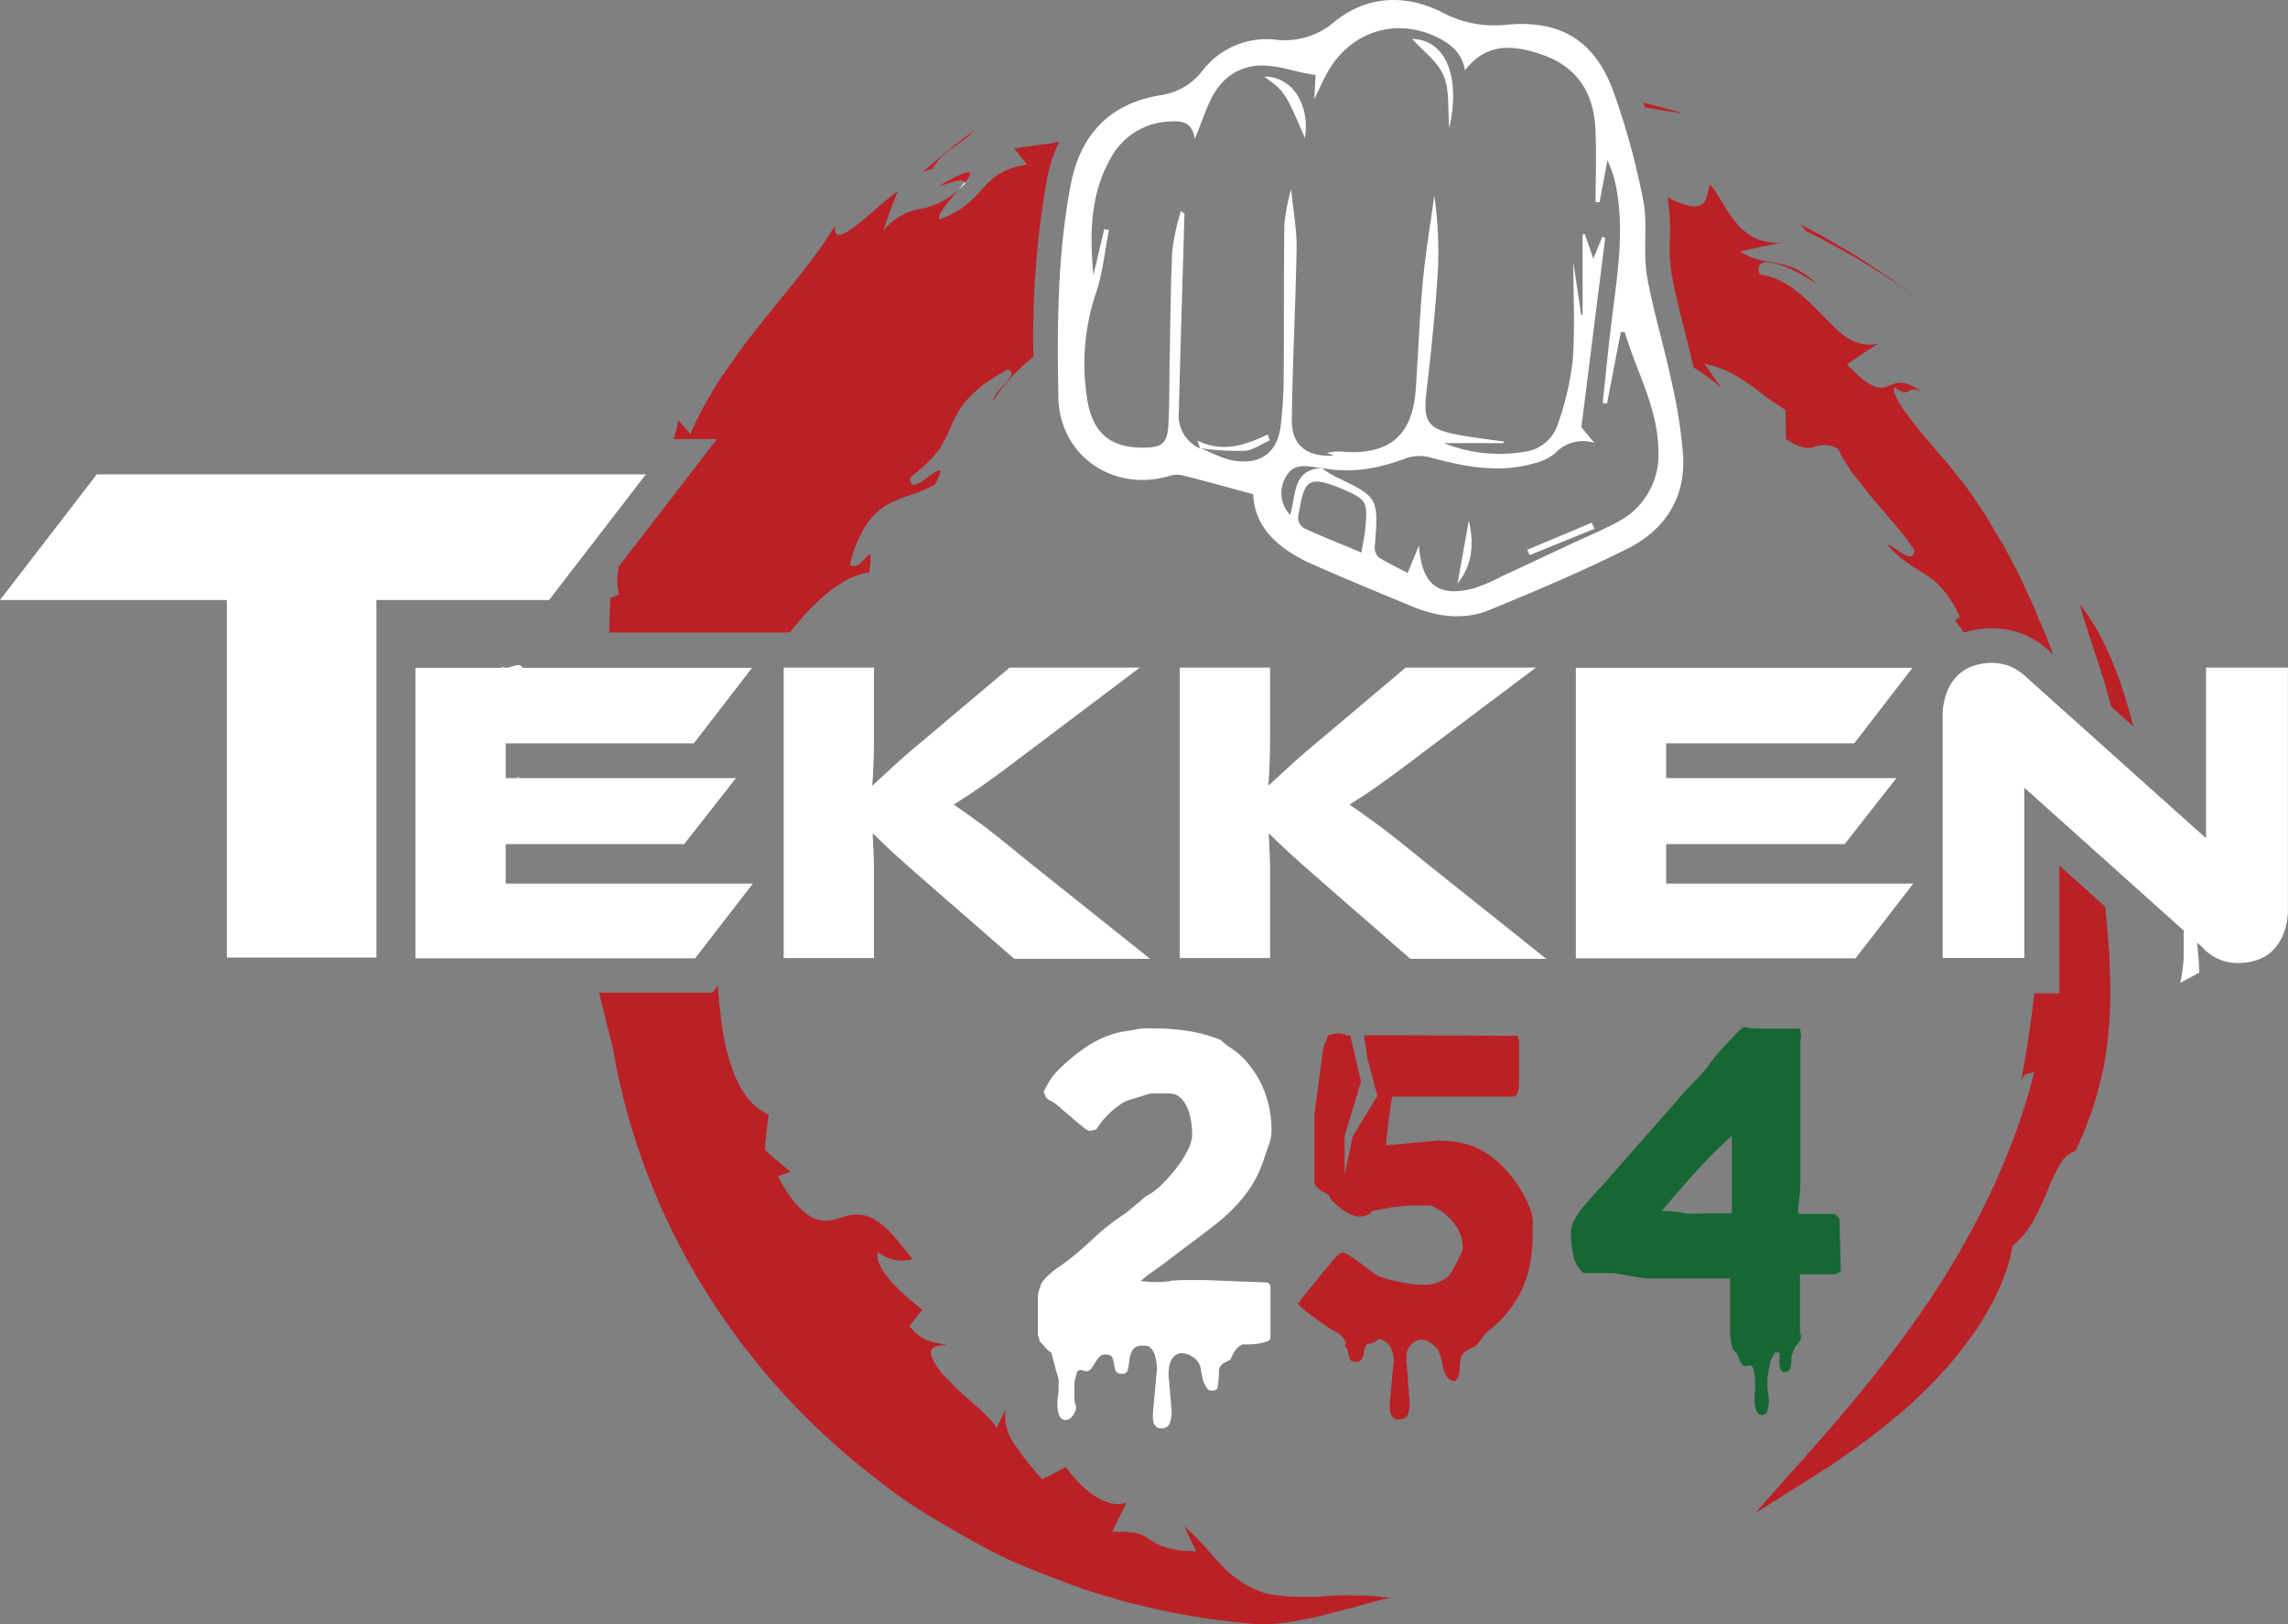 <?xml version="1.0" encoding="UTF-8" standalone="no"?>
<svg
   xmlns:dc="http://purl.org/dc/elements/1.1/"
   xmlns:cc="http://creativecommons.org/ns#"
   xmlns:rdf="http://www.w3.org/1999/02/22-rdf-syntax-ns#"
   xmlns:svg="http://www.w3.org/2000/svg"
   xmlns="http://www.w3.org/2000/svg"
   xmlns:xlink="http://www.w3.org/1999/xlink"
   xmlns:sodipodi="http://sodipodi.sourceforge.net/DTD/sodipodi-0.dtd"
   xmlns:inkscape="http://www.inkscape.org/namespaces/inkscape"
   id="Layer_1"
   data-name="Layer 1"
   viewBox="0 0 2816.395 2000"
   version="1.1"
   sodipodi:docname="t254-logo-white.svg"
   width="2816.395"
   height="2000"
   inkscape:version="0.92.3 (2405546, 2018-03-11)"
   inkscape:export-filename="C:\Users\Davy\OneDrive\Tekken 254\Pictures\Logos\Logo.png"
   inkscape:export-xdpi="96"
   inkscape:export-ydpi="96">
  <rect x="0" y="0" width="2816.395" height="2000" fill="#808080" stroke="none"/>
  <sodipodi:namedview
     pagecolor="#ffffff"
     bordercolor="#666666"
     borderopacity="1"
     objecttolerance="10"
     gridtolerance="10"
     guidetolerance="10"
     inkscape:pageopacity="0"
     inkscape:pageshadow="2"
     inkscape:window-width="1920"
     inkscape:window-height="1001"
     id="namedview51"
     showgrid="false"
     fit-margin-top="0"
     fit-margin-left="0"
     fit-margin-right="0"
     fit-margin-bottom="0"
     inkscape:zoom="0.23850157"
     inkscape:cx="620.91623"
     inkscape:cy="565.08848"
     inkscape:window-x="-9"
     inkscape:window-y="-9"
     inkscape:window-maximized="1"
     inkscape:current-layer="_Group_" />
  <defs
     id="defs15">
    <style
       id="style2">.cls-1{fill:url(#linear-gradient);}.cls-2{fill:url(#linear-gradient-2);}.cls-3{fill:url(#linear-gradient-3);}.cls-4{fill:url(#linear-gradient-4);}.cls-5{fill:url(#linear-gradient-5);}.cls-6{fill:url(#linear-gradient-6);}.cls-7{fill:url(#linear-gradient-7);}.cls-8{fill:#ba2025;}.cls-9{fill:#010101;}.cls-10{fill:#166734;}</style>
    <linearGradient
       id="linear-gradient"
       x1="182.06"
       y1="22.85"
       x2="182.06"
       y2="174.13"
       gradientUnits="userSpaceOnUse">
      <stop
         offset="0"
         stop-color="#d12027"
         id="stop4" />
      <stop
         offset="1"
         stop-color="#741112"
         id="stop6" />
    </linearGradient>
    <linearGradient
       id="linear-gradient-2"
       x1="183.39"
       y1="22.85"
       x2="183.39"
       y2="174.13"
       xlink:href="#linear-gradient" />
    <linearGradient
       id="linear-gradient-3"
       x1="383.13"
       y1="22.85"
       x2="383.13"
       y2="174.13"
       xlink:href="#linear-gradient" />
    <linearGradient
       id="linear-gradient-4"
       x1="329.44"
       y1="22.85"
       x2="329.44"
       y2="174.13"
       xlink:href="#linear-gradient" />
    <linearGradient
       id="linear-gradient-5"
       x1="181.24"
       y1="22.85"
       x2="181.24"
       y2="174.13"
       xlink:href="#linear-gradient" />
    <linearGradient
       id="linear-gradient-6"
       x1="110.17"
       y1="22.85"
       x2="110.17"
       y2="174.13"
       xlink:href="#linear-gradient" />
    <linearGradient
       id="linear-gradient-7"
       x1="110.98"
       y1="22.85"
       x2="110.98"
       y2="174.13"
       xlink:href="#linear-gradient" />
    <linearGradient
       inkscape:collect="always"
       xlink:href="#linear-gradient"
       id="linearGradient3758"
       gradientUnits="userSpaceOnUse"
       x1="182.06"
       y1="22.85"
       x2="182.06"
       y2="174.13" />
  </defs>
  <title
     id="title17">Artboard 1</title>
  <g
     id="_Group_"
     data-name="&lt;Group&gt;"
     transform="matrix(7.566,0,0,7.566,-203.304,-78.321)">
    <path
       id="_Path_"
       data-name="&lt;Path&gt;"
       class="cls-1"
       d="m 179.41,40.74 c 2.06,-0.61 4.3,-1.55 4.42,-0.7 0.75,-0.95 1.17,-1.59 0.62,-1.64 -0.55,-0.05 -2.05,0.6 -5.04,2.34 z"
       inkscape:connector-curvature="0"
       style="fill:url(#linearGradient3758)" />
    <path
       id="_Path_2"
       data-name="&lt;Path&gt;"
       class="cls-2"
       d="m 183.83,40 c -0.29,0.36 -0.59,0.76 -1,1.2 0.35,-0.31 0.66,-0.54 1,-0.91 0.17,-0.12 0.01,-0.15 0,-0.29 z"
       inkscape:connector-curvature="0"
       style="fill:#ffffff" />
    <path
       id="_Path_3"
       data-name="&lt;Path&gt;"
       class="cls-3"
       d="m 381.59,170.29 3.08,-1.65 -0.07,-1.86 c -0.1,-1.1 -0.23,-2.58 -0.36,-4.06 -0.13,-1.48 -0.25,-2.94 -0.43,-4 -0.18,-1.06 -0.26,-1.82 -0.26,-1.82 a 11.17,11.17 0 0 0 -1.12,3.14 13.4,13.4 0 0 0 -0.29,2.9 c 0,1 0,2.05 0,3.25 a 25.6,25.6 0 0 1 -0.55,4.1 z"
       inkscape:connector-curvature="0"
       style="fill:#ffffff" />
    <path
       id="_Path_4"
       data-name="&lt;Path&gt;"
       class="cls-4"
       d="m 319.77,46.85 1,1.15 0.82,0.4 c 0.52,0.27 1.29,0.6 2.16,1.1 l 3,1.65 1.69,0.93 1.7,1.05 3.37,2.07 2.86,1.95 2,1.39 a 8.94,8.94 0 0 1 0.75,0.54 c 0,0 -0.27,-0.23 -0.78,-0.6 L 336.21,57 c -0.88,-0.63 -1.88,-1.4 -3,-2.14 l -3.53,-2.31 c -1.18,-0.8 -2.45,-1.49 -3.59,-2.17 -1.14,-0.68 -2.22,-1.33 -3.17,-1.83 z"
       inkscape:connector-curvature="0"
       style="fill:url(#linear-gradient-4)" />
    <path
       id="_Path_5"
       data-name="&lt;Path&gt;"
       class="cls-5"
       d="m 178.54,37.84 a 10.6,10.6 0 0 1 3.28,-3.4 19.29,19.29 0 0 0 3.69,-3 l -4.36,3.35 -4.15,3.52 z"
       inkscape:connector-curvature="0"
       style="fill:url(#linear-gradient-5)" />
    <path
       id="_Path_6"
       data-name="&lt;Path&gt;"
       class="cls-6"
       d="m 108.18,118.39 c 4,5.47 -1.91,8.52 3.88,3.87 0.69,-6.85 -2.63,-1.55 -3.88,-3.87 z"
       inkscape:connector-curvature="0"
       style="fill:#ffffff" />
    <path
       id="_Path_7"
       data-name="&lt;Path&gt;"
       class="cls-7"
       d="m 111.87,144.88 a 21.4,21.4 0 0 0 -0.67,-8.18 c -1.5,2.41 -1.42,3.77 -1,4.85 0.42,1.08 1.26,1.9 1.67,3.33 z"
       inkscape:connector-curvature="0"
       style="fill:#ffffff" />
    <path
       id="_Path_8"
       data-name="&lt;Path&gt;"
       class="cls-8"
       d="m 373.94,128.56 c -2,-8 -4.93,-15.24 -8.7,-19.85 1.33,5 3.6,10.68 5.11,16.63 z"
       inkscape:connector-curvature="0"
       style="fill:#ba2025" />
    <path
       id="_Path_9"
       data-name="&lt;Path&gt;"
       class="cls-8"
       d="m 242.87,270.09 -2,0.14 c -0.69,0 -1.42,0 -2.21,0 a 32.49,32.49 0 0 1 -5.81,-0.55 16.78,16.78 0 0 1 -7.44,-4.82 c -0.94,-0.93 -1.8,-2 -2.73,-3 a 32.56,32.56 0 0 0 -3.12,-3.08 l 0.28,0.64 c 0.18,0.37 0.41,0.87 0.65,1.36 l 1,2 a 15.34,15.34 0 0 1 -5.13,-0.65 8.76,8.76 0 0 1 -2.35,-1.18 c -1.18,-0.8 -2.08,-1.47 -6.2,-1.31 l 2.35,-4.78 c -1.67,0.74 -3.79,-0.07 -5.66,-1.36 a 19,19 0 0 1 -4.2,-4.41 l -1.91,1 -1.95,1 a 48.1,48.1 0 0 1 -4.72,-6 7.66,7.66 0 0 1 -1.25,-5.27 l -1.52,3 c -0.12,-0.75 -1.34,-1.84 -2.82,-3.25 -0.76,-0.69 -1.6,-1.43 -2.46,-2.17 -0.86,-0.74 -1.65,-1.59 -2.41,-2.36 a 10.72,10.72 0 0 1 -2.91,-4.14 c -0.25,-1.08 0.44,-1.7 2.59,-1.62 -0.83,-0.27 -1.81,-0.34 -2.88,-0.69 a 6.69,6.69 0 0 1 -3.22,-2.45 l 2.09,-2.67 c -4,-3 -7.95,-7.06 -7.22,-9.33 a 6.48,6.48 0 0 0 5.62,1.15 c -0.74,-1 -1.43,-1.87 -2.09,-2.61 a 21.19,21.19 0 0 0 -1.73,-2 12,12 0 0 0 -2.91,-2.18 6,6 0 0 0 -4.6,-0.06 c -1.42,0.41 -2.89,0.93 -4.55,0.24 -1.66,-0.69 -3.73,-2.5 -6,-6.88 l 2.06,-0.76 c 0,0 -1.09,-0.83 -2.1,-1.72 l -2.08,-1.79 c 0,0 0.06,-1.46 0.25,-2.93 l 0.34,-2.9 c -4.71,-1.89 -7,-8.7 -7.81,-16.19 -0.2,-1.57 -0.34,-3.16 -0.45,-4.75 l -0.9,1.15 h -18.41 l 0.18,0.83 c 0.33,1.33 0.67,2.66 1,4 0.33,1.34 0.61,2.63 1,3.88 a 109.41,109.41 0 0 0 12.75,35.83 114.9,114.9 0 0 0 24.24,29.71 c 2.37,2.13 4.89,4.06 7.39,6 2.5,1.94 5.11,3.68 7.8,5.28 2.69,1.6 5.38,3.14 8.08,4.62 2.7,1.48 5.5,2.74 8.33,3.86 2.83,1.12 5.64,2.19 8.45,3.19 1.42,0.46 2.85,0.86 4.27,1.29 l 2.12,0.62 2.14,0.52 a 114.34,114.34 0 0 0 16.9,2.91 24.81,24.81 0 0 0 5.44,0.15 c 2,-0.21 4,-0.57 6.13,-1 l 6.3,-1.59 c 2.09,-0.62 4.14,-1.2 6.11,-1.62 a 43.06,43.06 0 0 0 -5.86,-0.39 38.8,38.8 0 0 0 -4.25,0.09 z"
       inkscape:connector-curvature="0"
       style="fill:#ba2025" />
    <path
       id="_Path_10"
       data-name="&lt;Path&gt;"
       class="cls-8"
       d="m 369.83,163 c -0.14,-1.66 -0.28,-3.36 -0.46,-5.1 l -7.46,-6.69 V 172 h -4.08 c -0.51,4.83 -1.25,9.59 -2.15,14.26 0.75,-1.62 1.27,-1 2.16,-1.45 -3.41,13.67 -10.28,27.53 -18.75,39.6 -4.22,6.07 -8.78,11.74 -13.33,17.08 -4.55,5.34 -9.14,10.29 -13.34,15.12 3.51,-2.2 7.61,-4.77 12,-7.59 a 118.65,118.65 0 0 0 13.13,-10 c 8.39,-7.56 15.27,-17.1 16.75,-25.92 a 13.88,13.88 0 0 0 3.33,-4 c 0.87,-1.59 1.65,-3.28 2.34,-4.88 a 26.82,26.82 0 0 1 2,-4.28 4.58,4.58 0 0 1 2.57,-2.29 58,58 0 0 0 3.1,-7.89 c 0.43,-1.25 0.69,-2.51 1,-3.71 0.31,-1.2 0.58,-2.38 0.74,-3.55 a 66.94,66.94 0 0 0 0.77,-13.12 c -0.04,-2.14 -0.08,-4.21 -0.32,-6.38 z"
       inkscape:connector-curvature="0"
       style="fill:#ba2025" />
    <g
       id="_Group_2"
       data-name="&lt;Group&gt;"
       style="fill:#ffffff">
      <g
         id="_Group_3"
         data-name="&lt;Group&gt;"
         style="fill:#ffffff">
        <polygon
           id="_Path_11"
           data-name="&lt;Path&gt;"
           class="cls-9"
           points="88.11,166.19 88.11,108 116.2,108 131.95,87.55 42.62,87.55 26.87,108 63.78,108 63.78,166.19 "
           style="fill:#ffffff" />
        <polygon
           id="_Path_12"
           data-name="&lt;Path&gt;"
           class="cls-9"
           points="139.75,131.33 149.22,119.04 94.46,119.04 94.46,166.31 139.96,166.31 149.36,154.15 109.15,154.15 109.15,147.72 138.19,147.72 146.6,136.98 109.15,136.98 109.15,131.33 "
           style="fill:#ffffff" />
        <path
           id="_Path_13"
           data-name="&lt;Path&gt;"
           class="cls-9"
           d="m 187,144.83 c -1.94,-1.42 -3.58,-2.59 -4.95,-3.54 0.75,-0.47 1.52,-1 2.3,-1.48 l 2.58,-1.77 c 0.94,-0.66 2,-1.43 3.21,-2.33 1.21,-0.9 2.58,-1.93 4.13,-3.11 L 212.31,119 h -21.19 l -13.64,11.51 c -2.17,1.79 -3.92,3.31 -5.27,4.56 -1.35,1.25 -2.48,2.3 -3.42,3.15 q 0.14,-1.84 0.21,-4 c 0.05,-1.41 0.07,-2.85 0.07,-4.31 V 119 h -14.7 v 47.27 h 14.7 v -13.53 c 0,-1.13 0,-2.27 -0.07,-3.43 -0.07,-1.16 -0.1,-2.27 -0.14,-3.35 q 1.2,1.2 3.14,3 1.94,1.8 5.62,5 l 14.27,12.44 H 214 L 194.43,150.78 Q 189.84,147 187,144.83 Z"
           inkscape:connector-curvature="0"
           style="fill:#ffffff" />
        <path
           id="_Path_14"
           data-name="&lt;Path&gt;"
           class="cls-9"
           d="m 251.39,144.83 c -1.94,-1.42 -3.58,-2.59 -4.95,-3.54 0.75,-0.47 1.52,-1 2.3,-1.48 0.78,-0.48 1.63,-1.11 2.57,-1.77 0.94,-0.66 2,-1.43 3.22,-2.33 1.22,-0.9 2.58,-1.93 4.13,-3.11 L 276.75,119 h -21.19 l -13.64,11.51 c -2.17,1.79 -3.92,3.31 -5.27,4.56 -1.35,1.25 -2.48,2.3 -3.42,3.15 q 0.14,-1.84 0.21,-4 c 0.05,-1.41 0.07,-2.85 0.07,-4.31 V 119 h -14.7 v 47.27 h 14.7 v -13.53 c 0,-1.13 0,-2.27 -0.07,-3.43 -0.07,-1.16 -0.1,-2.27 -0.14,-3.35 q 1.2,1.2 3.14,3 1.94,1.8 5.62,5 l 14.27,12.44 h 22.12 l -19.57,-15.62 q -4.6,-3.78 -7.49,-5.95 z"
           inkscape:connector-curvature="0"
           style="fill:#ffffff" />
        <polygon
           id="_Path_15"
           data-name="&lt;Path&gt;"
           class="cls-9"
           points="328.54,131.33 338.01,119.04 283.25,119.04 283.25,166.31 328.75,166.31 338.15,154.15 297.95,154.15 297.95,147.72 326.99,147.72 335.4,136.98 297.95,136.98 297.95,131.33 "
           style="fill:#ffffff" />
        <path
           id="_Path_16"
           data-name="&lt;Path&gt;"
           class="cls-9"
           d="m 385.78,119 v 27.77 l -29,-26 a 9.46,9.46 0 0 0 -3.15,-2.08 8.44,8.44 0 0 0 -2.72,-0.46 9.43,9.43 0 0 0 -3,0.49 6.71,6.71 0 0 0 -2.55,1.56 7.76,7.76 0 0 0 -1.76,2.75 10.94,10.94 0 0 0 -0.67,4 v 39.22 h 13.28 v -27.71 l 29,26 a 7.63,7.63 0 0 0 5.87,2.54 9.52,9.52 0 0 0 3,-0.49 6.51,6.51 0 0 0 2.58,-1.59 8.14,8.14 0 0 0 1.77,-2.79 10.87,10.87 0 0 0 0.67,-4 V 119 Z"
           inkscape:connector-curvature="0"
           style="fill:#ffffff" />
      </g>
    </g>
    <path
       id="_Compound_Path_"
       data-name="&lt;Compound Path&gt;"
       class="cls-9"
       d="m 233.74,194.21 a 6.8,6.8 0 0 1 -0.35,2.22 c -0.24,0.67 -0.55,1.57 -0.93,2.71 a 19.2,19.2 0 0 1 -3,5.66 27.51,27.51 0 0 1 -4.9,4.86 c -1.15,0.9 -2.36,1.83 -3.65,2.79 -1.29,0.96 -2.77,2.07 -4.44,3.36 -0.57,0.43 -1.21,0.89 -1.93,1.39 -0.72,0.5 -1.4,1 -2.07,1.61 a 14.24,14.24 0 0 0 2.07,0.18 15.39,15.39 0 0 0 2.44,-0.11 1.07,1.07 0 0 0 0.35,-0.07 1.68,1.68 0 0 1 0.43,-0.07 c 0.57,0 1.18,-0.07 1.83,-0.07 0.65,0 1.5,0 2.57,0 1.07,0 2.47,0.07 4.18,0.14 l 6.66,0.25 a 2.17,2.17 0 0 1 0.35,0.25 0.5,0.5 0 0 1 0.22,0.39 v 8.3 c 0,0.33 -0.23,0.57 -0.68,0.71 a 9.2,9.2 0 0 1 -1.5,0.33 12.15,12.15 0 0 1 -1.54,0.1 H 229 a 3.38,3.38 0 0 0 -1.39,1.33 c -0.27,0.5 -0.44,0.87 -0.54,1.1 a 1.46,1.46 0 0 1 -0.46,0.29 l -0.61,0.29 a 1.7,1.7 0 0 0 -0.82,1.61 c 0,0.78 -0.09,1.51 -0.18,2.18 a 0.71,0.71 0 0 1 -0.79,0.71 2,2 0 0 1 -0.64,-0.07 c -0.15,-0.05 -0.34,-0.28 -0.58,-0.71 a 4.76,4.76 0 0 1 -0.53,-1.47 c -0.12,-0.6 -0.23,-1.16 -0.32,-1.68 a 2.65,2.65 0 0 0 -1.18,-1.5 3.28,3.28 0 0 0 -1.76,-0.65 1.73,1.73 0 0 0 -1.14,0.36 2.61,2.61 0 0 0 -0.68,0.89 3.7,3.7 0 0 0 -0.32,1.11 7.89,7.89 0 0 0 -0.07,1 c 0,0.1 0,0.46 0.07,1.08 0.07,0.62 0.11,1.31 0.18,2.07 0.07,0.76 0.13,1.47 0.18,2.11 0.05,0.64 0.07,1 0.07,1.11 a 4.68,4.68 0 0 1 -0.32,1.68 1.29,1.29 0 0 1 -1.33,0.82 1.17,1.17 0 0 1 -0.93,-0.32 1.69,1.69 0 0 1 -0.39,-0.75 2.51,2.51 0 0 1 -0.07,-0.86 c 0,-0.28 0,-0.5 0,-0.64 l 0.65,-7.08 a 8.14,8.14 0 0 0 -0.29,-2.08 2.88,2.88 0 0 0 -1.07,-1.64 4.13,4.13 0 0 0 -0.93,-0.07 1.76,1.76 0 0 0 -1.68,0.71 4.37,4.37 0 0 0 -0.5,1.58 c -0.07,0.57 -0.16,1.09 -0.25,1.57 a 0.88,0.88 0 0 1 -1,0.71 c -0.53,0 -0.85,-0.16 -1,-0.5 a 5.07,5.07 0 0 1 -0.25,-1.07 3.76,3.76 0 0 0 -0.29,-1.07 c -0.14,-0.34 -0.52,-0.5 -1.14,-0.5 a 1.33,1.33 0 0 0 -1,0.43 4.83,4.83 0 0 0 -0.68,0.93 8.78,8.78 0 0 1 -0.61,0.93 1,1 0 0 1 -0.82,0.43 1.18,1.18 0 0 1 -0.46,-0.11 1.23,1.23 0 0 0 -0.47,-0.11 c -0.33,0 -0.56,0.25 -0.68,0.75 a 6.58,6.58 0 0 1 -0.25,0.9 c -0.05,0.52 -0.07,1.11 -0.07,1.75 0,0.64 0,1.25 0.07,1.82 0,0.19 0.11,0.4 0.18,0.61 a 1.17,1.17 0 0 1 0,0.61 3,3 0 0 1 -0.61,1.14 1.34,1.34 0 0 1 -1,0.57 1.06,1.06 0 0 1 -1.07,-0.67 4.33,4.33 0 0 1 -0.32,-1.51 7.19,7.19 0 0 1 0.07,-1.5 c 0.07,-0.45 0.11,-0.7 0.11,-0.75 0,-0.29 0,-0.62 0,-1 a 5.36,5.36 0 0 0 0,-1.07 c 0,-0.29 -0.11,-0.56 -0.18,-0.83 -0.07,-0.27 -0.16,-0.51 -0.25,-0.75 -0.1,-0.47 -0.22,-1 -0.36,-1.43 -0.14,-0.43 -0.26,-1 -0.36,-1.43 a 3,3 0 0 1 -0.86,-0.71 c -0.28,-0.34 -0.64,-0.72 -1.07,-1.15 a 1.62,1.62 0 0 0 -0.14,-0.61 1.27,1.27 0 0 1 -0.14,-0.53 v -6.08 a 4.9,4.9 0 0 1 0.35,-1.57 2.82,2.82 0 0 1 0.65,-1.22 11.83,11.83 0 0 1 2.28,-2 c 0.91,-0.62 1.77,-1.27 2.58,-1.93 1.1,-0.91 2.25,-1.94 3.47,-3.08 a 34.25,34.25 0 0 1 4.25,-3.36 13.75,13.75 0 0 0 1.43,-1.07 c 0.58,-0.48 1.1,-0.91 1.58,-1.29 0.19,-0.19 0.43,-0.41 0.71,-0.65 a 3.49,3.49 0 0 1 0.79,-0.5 10.83,10.83 0 0 0 2.22,-1.78 26.35,26.35 0 0 0 2.29,-2.62 17,17 0 0 0 1.78,-2.82 5.73,5.73 0 0 0 0.72,-2.5 15.83,15.83 0 0 0 -0.11,-1.68 11.12,11.12 0 0 0 -0.39,-1.94 6.24,6.24 0 0 0 -0.86,-1.78 3.25,3.25 0 0 0 -1.43,-1.18 3.58,3.58 0 0 0 -1.14,-0.15 h -2.4 a 3.07,3.07 0 0 0 -0.79,0.11 l -1.07,0.32 c -0.45,0.15 -1.16,0.36 -2.11,0.65 a 4.64,4.64 0 0 0 -1.22,0.6 16.14,16.14 0 0 0 -1.46,1.11 13.22,13.22 0 0 0 -1.4,1.4 11.47,11.47 0 0 0 -1.07,1.46 1,1 0 0 1 -0.64,0.33 4,4 0 0 1 -0.72,0.1 3.55,3.55 0 0 1 -0.93,-0.6 c -0.52,-0.41 -1.08,-0.87 -1.68,-1.4 -0.6,-0.53 -1.19,-1 -1.79,-1.54 a 10.82,10.82 0 0 0 -1.25,-1 2.07,2.07 0 0 0 -0.61,-0.36 1.77,1.77 0 0 1 -0.68,-0.5 1,1 0 0 1 -0.21,-0.43 1.52,1.52 0 0 0 -0.22,-0.5 q 0.36,-0.72 0.9,-1.65 a 7.3,7.3 0 0 1 1.11,-1.5 29.78,29.78 0 0 1 5.29,-4.4 16.05,16.05 0 0 1 5.51,-2.25 c 1,-0.14 1.74,-0.26 2.21,-0.36 0.47,-0.1 0.86,-0.15 1.15,-0.18 0.29,-0.03 0.57,0 0.86,0 h 1.36 a 39.18,39.18 0 0 1 4.39,0.32 23.9,23.9 0 0 1 5.4,1.32 2.41,2.41 0 0 1 1,0.58 10.34,10.34 0 0 0 1,0.78 12.8,12.8 0 0 1 3.25,2.9 16.58,16.58 0 0 1 3.33,7.19 18.91,18.91 0 0 1 0.33,3.41 z"
       inkscape:connector-curvature="0"
       style="fill:#ffffff" />
    <path
       id="_Compound_Path_2"
       data-name="&lt;Compound Path&gt;"
       class="cls-10"
       d="m 326.36,217.17 a 2.51,2.51 0 0 1 -0.53,0.39 1.28,1.28 0 0 1 -0.61,0.18 h -5.51 V 227 a 2.63,2.63 0 0 0 0.11,0.61 0.92,0.92 0 0 1 0,0.68 4.57,4.57 0 0 1 -0.64,1 3.32,3.32 0 0 0 -0.64,1.21 3.21,3.21 0 0 0 -0.22,1.18 5.08,5.08 0 0 1 -0.14,1.18 c -0.1,0.39 -0.26,0.61 -0.5,0.68 a 2.29,2.29 0 0 1 -0.5,0.11 0.55,0.55 0 0 1 -0.57,-0.36 3.62,3.62 0 0 1 -0.22,-0.82 3.87,3.87 0 0 1 0,-0.89 1.2,1.2 0 0 0 0,-0.58 1.7,1.7 0 0 0 0,-0.35 c 0,-0.15 -0.13,-0.22 -0.32,-0.22 h -0.43 c -0.14,0.24 -0.28,0.5 -0.43,0.79 a 5.26,5.26 0 0 0 -0.36,1 c -0.19,0.86 -0.32,1.58 -0.39,2.18 a 10.62,10.62 0 0 0 0,2 7.82,7.82 0 0 0 0.1,0.82 6.68,6.68 0 0 1 0.08,1.43 5.14,5.14 0 0 1 -0.25,1.36 0.84,0.84 0 0 1 -0.86,0.61 0.91,0.91 0 0 1 -0.9,-0.65 4.49,4.49 0 0 1 -0.28,-1.43 8.73,8.73 0 0 1 0,-1.46 c 0.05,-0.46 0.07,-0.73 0.07,-0.82 v -0.76 a 10.83,10.83 0 0 0 -0.07,-1.25 5.85,5.85 0 0 0 -0.25,-1.18 c -0.12,-0.36 -0.3,-0.53 -0.53,-0.53 a 0.58,0.58 0 0 0 -0.33,0.07 0.66,0.66 0 0 1 -0.32,0.07 0.74,0.74 0 0 1 -0.57,-0.22 3.13,3.13 0 0 1 -0.47,-0.82 6.94,6.94 0 0 0 -0.46,-1 c 0,-0.1 -0.07,-0.19 -0.21,-0.29 a 1.13,1.13 0 0 1 -0.36,-0.36 6.9,6.9 0 0 1 -0.36,-1.43 8.13,8.13 0 0 1 -0.14,-1.07 v -9.08 h -13.81 l -5.15,-0.86 h -4.87 a 5.3,5.3 0 0 1 -1.71,-3 18.34,18.34 0 0 1 -0.36,-3.64 4.28,4.28 0 0 1 0.54,-2 11.79,11.79 0 0 1 1.35,-2 c 0.55,-0.67 1.12,-1.32 1.72,-2 0.6,-0.68 1.16,-1.25 1.68,-1.82 q 3.36,-3.85 6.69,-7.62 3.33,-3.77 6.54,-7.47 c 0.38,-0.38 0.81,-0.83 1.29,-1.36 0.48,-0.53 1,-1 1.5,-1.57 0.5,-0.57 0.84,-1 1.22,-1.58 0.14,-0.19 0.49,-0.61 1,-1.25 0.51,-0.64 1.14,-1.32 1.78,-2 0.64,-0.68 1.24,-1.34 1.79,-1.89 0.55,-0.55 0.9,-0.82 1,-0.82 a 5.11,5.11 0 0 1 0.86,0.1 5.46,5.46 0 0 0 0.78,0.11 h 7.51 c 0.05,0 0.07,0.11 0.07,0.32 a 1.62,1.62 0 0 0 0.08,0.54 2.33,2.33 0 0 1 0,0.75 5.06,5.06 0 0 0 -0.08,0.68 v 7.72 c 0,0.1 0,0.27 0,0.5 0,0.23 0,0.52 0,0.83 0,0.31 0,0.59 0,0.85 0,0.26 0,0.45 0,0.54 v 13.23 l -0.36,3.65 v 0.32 c 0,0.07 0.07,0.16 0.21,0.25 h 5.51 a 0.74,0.74 0 0 1 0.54,0.29 2.9,2.9 0 0 0 0.46,0.43 z m -17.73,-9.37 v -12.59 a 75.39,75.39 0 0 0 -6,6 c -1.81,2 -3.63,4.12 -5.44,6.26 a 6.59,6.59 0 0 1 1.25,0 c 0.41,0 0.8,0.06 1.18,0.1 a 13.71,13.71 0 0 1 1.43,0.22 2.37,2.37 0 0 0 0.93,0.07 z"
       inkscape:connector-curvature="0"
       style="fill:#166734" />
    <path
       id="_Path_17"
       data-name="&lt;Path&gt;"
       class="cls-8"
       d="m 276.16,208.3 a 4.94,4.94 0 0 0 -0.4,-1.32 c -0.21,-0.5 -0.37,-0.9 -0.46,-1.18 a 24.55,24.55 0 0 0 -3.15,-4.76 16.19,16.19 0 0 0 -3.43,-3 12.29,12.29 0 0 0 -3.72,-1.61 17.41,17.41 0 0 0 -4.08,-0.46 l -8.51,0.78 v -0.35 c 0,-0.19 0,-0.65 0.11,-1.36 0.11,-0.71 0.16,-1.5 0.28,-2.36 0.12,-0.86 0.23,-1.66 0.33,-2.4 a 7.51,7.51 0 0 1 0.28,-1.47 H 273 a 0.68,0.68 0 0 0 0.46,-0.14 0.64,0.64 0 0 1 0.25,-0.14 1.57,1.57 0 0 1 0.15,-0.68 1.48,1.48 0 0 0 0.14,-0.54 v -7.58 c 0,-0.14 0,-0.23 -0.07,-0.25 a 0.3,0.3 0 0 1 -0.14,-0.18 q -0.15,-0.13 0.21,-0.36 l -24.39,-0.14 a 0.16,0.16 0 0 1 0,0.07 h -0.82 l 0.53,3.63 1.65,6.17 -4,6.58 -1.34,6.31 v -6.31 l 2.67,-8.91 -1.75,-7.47 h -0.82 v -0.21 a 2.22,2.22 0 0 1 -0.57,-0.07 2.3,2.3 0 0 0 -0.58,-0.07 4.5,4.5 0 0 0 -0.75,0.1 5.78,5.78 0 0 0 -0.89,0.25 c -0.14,0.39 -0.3,0.78 -0.47,1.18 a 6.66,6.66 0 0 0 -0.32,1 c -0.14,1 -0.3,2.12 -0.46,3.36 -0.16,1.24 -0.32,2.4 -0.47,3.47 -0.15,1.07 -0.26,2 -0.35,2.79 -0.09,0.79 -0.15,1.2 -0.15,1.25 V 202 a 6.89,6.89 0 0 0 0,0.72 1,1 0 0 0 0.25,0.64 4.07,4.07 0 0 0 1.25,1 2.57,2.57 0 0 1 0.89,0.61 3.68,3.68 0 0 0 0.93,1.21 17,17 0 0 0 1.33,1.08 6.21,6.21 0 0 0 1.39,0.78 3.57,3.57 0 0 0 1.29,0.29 4.27,4.27 0 0 0 0.79,-0.11 2.74,2.74 0 0 0 0.85,-0.32 0.79,0.79 0 0 0 0.29,-0.29 0.37,0.37 0 0 1 0.29,-0.21 c 1.09,-0.24 2.27,-0.44 3.54,-0.61 a 26.51,26.51 0 0 1 3.54,-0.25 c 0.47,0 1,0 1.57,0 a 2.47,2.47 0 0 1 1.43,0.33 9.19,9.19 0 0 1 3.36,2.93 6.26,6.26 0 0 1 1.15,3.5 2.82,2.82 0 0 1 -0.29,1.08 c -0.19,0.43 -0.39,0.85 -0.61,1.28 -0.22,0.43 -0.42,0.82 -0.6,1.15 -0.18,0.33 -0.32,0.52 -0.36,0.57 a 5.4,5.4 0 0 1 -0.5,0.68 1.69,1.69 0 0 1 -0.65,0.46 3.69,3.69 0 0 1 -0.93,0.47 l -0.86,0.32 a 7.45,7.45 0 0 1 -0.93,0.11 h -0.78 a 14.78,14.78 0 0 1 -1.65,-0.1 c -0.62,-0.07 -1.24,-0.17 -1.86,-0.29 -0.62,-0.12 -1.21,-0.25 -1.78,-0.39 a 10.15,10.15 0 0 1 -1.36,-0.43 3.28,3.28 0 0 1 -1.29,-0.65 c -0.43,-0.33 -0.84,-0.61 -1.22,-0.85 a 7,7 0 0 0 -0.57,-0.47 c -0.33,-0.26 -0.71,-0.55 -1.14,-0.86 a 13.19,13.19 0 0 0 -1.29,-0.82 2.31,2.31 0 0 0 -0.93,-0.36 1.08,1.08 0 0 0 -0.57,0.29 4.72,4.72 0 0 0 -0.5,0.43 c -0.48,0.57 -1,1.21 -1.61,1.93 -0.61,0.72 -1.18,1.43 -1.75,2.14 -0.57,0.71 -1.11,1.4 -1.61,2 -0.5,0.6 -0.9,1.18 -1.18,1.61 a 17.9,17.9 0 0 0 2,1.68 c 0.79,0.6 1.49,1.11 2.11,1.54 a 12.2,12.2 0 0 0 2.08,1.29 3.35,3.35 0 0 1 1.64,1.79 3.37,3.37 0 0 0 -0.14,0.32 0.73,0.73 0 0 0 -0.07,0.25 1,1 0 0 1 0.46,0.64 c 0.07,0.29 0.13,0.57 0.18,0.86 a 1.61,1.61 0 0 0 0.29,0.72 1,1 0 0 0 0.86,0.28 1.12,1.12 0 0 0 0.82,-0.25 1.62,1.62 0 0 0 0.36,-0.61 4.52,4.52 0 0 0 0.14,-0.75 2.42,2.42 0 0 1 0.18,-0.75 0.93,0.93 0 0 1 0.21,-0.36 1.32,1.32 0 0 1 0.29,-0.21 2.64,2.64 0 0 0 0.86,-0.18 1.53,1.53 0 0 0 0.78,-0.61 2.64,2.64 0 0 1 2,1.33 4.63,4.63 0 0 1 0.54,2.18 l -0.65,6.94 v 0.64 a 4,4 0 0 0 0.11,0.89 1.73,1.73 0 0 0 0.39,0.79 1.2,1.2 0 0 0 0.93,0.32 c 0.86,0 1.37,-0.28 1.54,-0.86 a 6.49,6.49 0 0 0 0.25,-1.86 l -0.5,-6.65 v -0.82 a 3.49,3.49 0 0 1 0.14,-1 2.63,2.63 0 0 1 1.08,-1.36 2.53,2.53 0 0 1 1.21,-0.43 3.14,3.14 0 0 1 1.72,0.72 3,3 0 0 1 1.22,1.5 12.94,12.94 0 0 1 0.57,2.18 3.27,3.27 0 0 0 1,2 1.21,1.21 0 0 0 1.07,0.29 2.54,2.54 0 0 0 0.57,-1.29 c 0.05,-0.43 0.09,-0.86 0.11,-1.29 a 6.38,6.38 0 0 1 0.18,-1.25 1.67,1.67 0 0 1 0.86,-1 3.71,3.71 0 0 1 0.89,-0.5 2.35,2.35 0 0 0 0.82,-0.5 10.07,10.07 0 0 0 0.93,-1.22 4.65,4.65 0 0 1 1,-1.07 19.41,19.41 0 0 0 3.62,-3.72 17.56,17.56 0 0 0 3.25,-8 28.67,28.67 0 0 0 0.29,-4 c 0,-0.14 0,-0.55 0,-1.22 a 5.92,5.92 0 0 0 -0.07,-1.69 z"
       inkscape:connector-curvature="0"
       style="fill:#ba2025" />
    <path
       id="_Path_18"
       data-name="&lt;Path&gt;"
       class="cls-8"
       d="m 294.49,27.82 1.47,0.26 c 0.92,0.16 1.79,0.3 2.58,0.41 0.79,0.11 1.48,0.25 2.08,0.31 l -0.69,-0.21 c -0.45,-0.13 -1.07,-0.35 -1.85,-0.53 l -3.83,-1 z"
       inkscape:connector-curvature="0"
       style="fill:#ba2025" />
    <path
       id="_Path_19"
       data-name="&lt;Path&gt;"
       class="cls-8"
       d="m 359.87,114.14 -1.43,-3.37 c -0.88,-2.28 -2,-4.45 -3,-6.7 l -1.71,-3.29 -0.87,-1.66 -1,-1.62 -1.95,-3.27 -2.16,-3.23 c -0.72,-1.09 -1.54,-2.11 -2.37,-3.15 -0.83,-1.04 -1.62,-2.12 -2.56,-3.1 -3.5,-4.16 -8.36,-9.61 -7.82,-11.43 2.92,2.21 2,-0.72 4.7,0.92 -3.27,-2.4 -4.48,-1.47 -5.81,-1 -1.33,0.47 -2.74,0.39 -6.54,-3.58 l 2.49,-1.7 2.5,-1.66 c -3.81,0.76 -6.12,-1.71 -8.89,-4.55 -2.77,-2.84 -5.9,-6.14 -10.27,-6.75 -0.62,-1.77 0.36,-2.25 2.21,-1.83 a 16.73,16.73 0 0 1 3.32,1.21 30.58,30.58 0 0 1 3.89,2.3 14,14 0 0 0 -3.6,-2.58 12.89,12.89 0 0 0 -3,-0.9 c -1.87,-0.4 -3.67,-0.47 -6.11,-1.91 l 3.6,-0.8 c 1.84,-0.41 3.67,-0.68 3.67,-0.68 a 9.48,9.48 0 0 1 -4.76,-0.7 9.62,9.62 0 0 1 -3.1,-2.54 c -1.72,-2 -2.82,-4.68 -4.17,-6.12 -0.88,0.95 0.5,5.66 -6.48,2.28 l -0.47,-0.31 a 35.58,35.58 0 0 1 0.37,6.85 29.11,29.11 0 0 0 0.21,5.21 c 0.53,3.2 1.34,6.34 2.19,9.67 0.5,2 1,4 1.46,6 a 29.84,29.84 0 0 1 4.48,3.3 c 0,0 -0.16,-0.26 -0.42,-0.61 l -0.95,-1.34 -1.41,-2 a 22.62,22.62 0 0 1 4,1.35 26.92,26.92 0 0 1 3.09,1.87 c 1,0.63 1.88,1.38 2.86,2.12 0.98,0.74 2.09,1.43 3.3,2.23 l 0.06,2.38 c 0,1.17 0,2.34 0,2.34 2.58,1.66 3.6,1.61 4.52,1.34 a 4.37,4.37 0 0 1 4,0.3 13.41,13.41 0 0 0 1.21,2.2 23.78,23.78 0 0 0 1.62,2.37 c 1.24,1.54 2.53,3.24 3.9,4.76 l 3.61,4.31 c 1,1.29 1.74,2.31 2.08,2.9 -0.37,2.44 -3.17,-0.77 -4.46,-1 a 17.49,17.49 0 0 0 3.4,3.03 c 1,0.71 1.87,1.23 2.79,1.82 a 11.54,11.54 0 0 1 2.76,2.34 17.81,17.81 0 0 1 2.89,4.61 l -0.81,0.53 c 0.5,0.66 1,1.34 1.46,2 a 14.92,14.92 0 0 1 4.55,-0.71 14.17,14.17 0 0 1 4.51,0.75 14.58,14.58 0 0 1 5.2,3.29 l 0.28,0.25 c -0.35,-0.88 -0.71,-1.82 -1.06,-2.74 z"
       inkscape:connector-curvature="0"
       style="fill:#ba2025" />
    <path
       id="_Path_20"
       data-name="&lt;Path&gt;"
       class="cls-8"
       d="m 197.17,39.68 a 26.93,26.93 0 0 1 2,-6.25 l -0.31,0.06 c -1,0.18 -2,0.34 -3.14,0.48 -1.14,0.14 -2.4,0.36 -3.85,0.53 l 2.13,2.69 a 10.28,10.28 0 0 0 -7.2,3.81 29.4,29.4 0 0 1 -2.62,2.62 15.21,15.21 0 0 1 -4.37,2.39 c -0.8,-0.37 1.32,-2.79 3.05,-4.81 a 12.93,12.93 0 0 1 -3.55,2.32 13.65,13.65 0 0 1 -2.75,0.86 9.6,9.6 0 0 0 -6,3.57 l 1.12,-3.26 c 0.6,-1.61 1.25,-3.21 1.25,-3.21 -2.4,1.71 -5,4.29 -7,5.75 -2,1.46 -3.37,2.1 -3.25,-0.12 -2.78,4.79 -7.42,10.11 -12,15.87 -1.12,1.47 -2.33,2.88 -3.39,4.4 -1.06,1.52 -2.15,3 -3.17,4.51 -1.02,1.51 -1.88,3.08 -2.73,4.58 a 42.2,42.2 0 0 0 -2.2,4.53 l -2,-2.28 a 11.37,11.37 0 0 1 -0.74,3 v 0.09 h 7.06 l -15.93,20.69 a 10.15,10.15 0 0 0 0,4.65 l -1.42,0.5 c 0,0 0,0.85 -0.08,2.12 0,1 -0.08,2.23 -0.1,3.52 h 29.4 c 4.11,-5.32 8.86,-9.34 12.92,-9.77 a 14.23,14.23 0 0 0 0.18,-2.73 c -0.07,-0.31 -0.29,-0.14 -0.61,0.19 -0.64,0.67 -1.6,2 -2.72,1.29 0.18,-0.77 0.38,-1.48 0.58,-2.14 0.2,-0.66 0.47,-1.24 0.72,-1.8 a 17.43,17.43 0 0 1 1.53,-2.82 11.35,11.35 0 0 1 3.46,-3.16 24.52,24.52 0 0 1 3.73,-1.48 24.38,24.38 0 0 0 3.83,-1.67 c 1.71,-3.27 0.59,-2.46 -0.91,-1.37 -1.5,1.09 -3.41,2.45 -3.08,0.15 a 22.84,22.84 0 0 0 2.83,-2.42 16,16 0 0 0 1.82,-2.07 24.17,24.17 0 0 0 2,-3.89 c 0.3,-0.66 0.61,-1.33 1,-2 a 10.67,10.67 0 0 1 1.55,-2.19 23.65,23.65 0 0 1 2.58,-2.41 38.82,38.82 0 0 1 4,-2.52 c 2.25,0.64 -2.1,3.29 -2.4,5.18 a 28.6,28.6 0 0 1 6.61,-7.22 148,148 0 0 1 2.17,-28.76 z"
       inkscape:connector-curvature="0"
       style="fill:#ba2025" />
    <path
       id="_Compound_Path_3"
       data-name="&lt;Compound Path&gt;"
       class="cls-9"
       d="m 230.75,90.78 c -4.18,-1.13 -7.89,-2.17 -11.62,-3.1 a 4.28,4.28 0 0 0 -2.12,0.16 c -9.14,2.63 -17.78,-3.39 -17.95,-12.87 -0.21,-11.55 -0.16,-23.11 2,-34.53 1.57,-8.1 6.23,-13.2 14.54,-14.58 a 10.4,10.4 0 0 0 6.86,-3.95 13.18,13.18 0 0 1 12.14,-5.08 12.34,12.34 0 0 0 9.45,-3 c 5.11,-4.11 11.31,-4.51 17.26,-1.56 a 18.13,18.13 0 0 0 10.44,2.13 c 9.11,-0.94 14.76,2.64 17.77,11.28 a 121.82,121.82 0 0 1 4.7,17.3 c 0.76,3.95 -0.07,8.2 0.59,12.19 1,5.74 2.75,11.33 3.95,17 a 81.37,81.37 0 0 1 1.95,12.48 c 0.35,6.88 -3.08,12 -9.06,15 -7.34,3.66 -14.92,6.88 -22.53,10 -4.08,1.66 -8.37,1.09 -12.43,-0.58 -5.33,-2.19 -10.65,-4.4 -15.92,-6.72 C 235.36,100 231,96.59 230.75,90.78 Z m -8.63,-7.44 -0.08,-0.09 c 1.92,0.73 3.8,1.83 5.78,2.1 4.41,0.61 7,-1.55 7.45,-6 a 72.52,72.52 0 0 0 0.45,-7.37 c 0.06,-8.41 0,-16.82 0.11,-25.23 a 35.69,35.69 0 0 1 1.1,-5.61 c 0.37,3.75 0.94,6.69 0.89,9.61 -0.16,9.34 -0.67,18.68 -0.78,28 0,4.14 2.46,6 6.88,5.74 l -1.18,-0.42 a 7.7,7.7 0 0 1 2.9,-0.18 c 7.31,0.46 11,-2.73 11.55,-10 0.42,-5.84 0.61,-11.71 1.15,-17.55 0.44,-4.73 1.24,-9.43 1.88,-14.15 A 62.89,62.89 0 0 1 260.77,55 c -0.41,6.35 -1.07,12.69 -1.81,19 -0.58,4.89 0.12,6.14 4.91,7.07 2.54,0.49 5.12,0.77 7.68,1.15 v 0.25 h -9.75 a 24.44,24.44 0 0 0 13.05,1.41 6.56,6.56 0 0 0 5.46,-4.46 47.58,47.58 0 0 0 2.42,-10.3 c 0.41,-5.14 0.11,-10.33 0.11,-16.11 0.48,3.23 0.88,5.9 1.28,8.57 h 0.23 V 48.52 l 0.36,-0.07 1.39,4 1.45,-3.54 0.48,0.13 -3.88,30.86 2.13,2.53 a 6.22,6.22 0 0 0 -6.44,1.71 8.37,8.37 0 0 1 -3.41,1.62 c -5.78,1.67 -11.41,0.52 -17,-1 a 6.71,6.71 0 0 0 -3.82,0.17 c -4.44,1.68 -8.94,2.52 -13.67,1.58 -2.11,-0.14 -4.48,-1.12 -5.86,1.44 a 5.1,5.1 0 0 0 0.69,6.18 c 1,-3.16 0.29,-7.35 5.18,-7.62 a 15.12,15.12 0 0 0 2,1.33 c 7.24,3.44 7.22,3.43 6.58,11.56 a 2.11,2.11 0 0 0 0.65,1.65 c 1.54,1 3.2,1.74 4.71,2.54 l 1.84,-4.48 c 0.44,6.49 3.19,8.48 8.87,7 a 28.76,28.76 0 0 0 4.67,-2 c 4.07,-1.88 8.12,-3.79 12.18,-5.69 2.22,-1 4.52,-2 6.65,-3.15 a 12.25,12.25 0 0 0 6.58,-11.52 c -0.06,-7 -3.58,-12.92 -5.46,-19.34 h -0.66 q -1.12,5.82 -2.24,11.63 l -0.7,-0.1 c 0.54,-5 1,-9.91 1.64,-14.85 0.92,-7.26 2,-14.49 0.22,-21.76 a 28.26,28.26 0 0 0 -1.08,-2.91 c -0.51,2.67 -0.9,4.77 -1.3,6.87 l -0.64,-0.09 c 0,-4 0.18,-8.11 -0.05,-12.14 -0.32,-5.66 -3,-9.83 -8.53,-11.77 -4.67,-1.63 -9.13,-2.11 -12.66,2.5 -0.5,-2.88 -2.41,-4.38 -4.71,-5.46 -6.73,-3.17 -14,-0.76 -17.68,5.82 -0.7,1.26 -1.28,2.59 -2.13,4.32 l 0.21,-3.91 c -4.32,-0.55 -8.44,-2.8 -12.75,-0.61 -4.31,2.19 -5,6.69 -6.92,11 -0.4,-2.67 -1.9,-2.94 -3.8,-2.83 a 11.31,11.31 0 0 0 -9.68,5.65 c -3.55,6 -3.62,12.61 -3,19.34 l 1.77,-7.47 0.76,0.15 c -0.68,3.42 -1,6.95 -2.11,10.24 a 36.07,36.07 0 0 0 -1.42,17.3 c 0.84,5.39 3.68,7.92 9.13,7.87 3.11,0 3.92,-0.69 4.08,-3.87 0.17,-3.48 0.13,-7 0.2,-10.44 0.12,-5.95 0.14,-11.89 0.43,-17.83 a 38.81,38.81 0 0 1 1.39,-6.35 c 0.53,0.29 0.59,0.46 0.58,0.62 -0.3,10.7 -0.65,21.39 -0.91,32.09 a 5.81,5.81 0 0 0 3.46,5.92 z m 26.25,16.93 c 0.28,-1.74 0.55,-2.89 0.65,-4.06 0.36,-4.21 0.2,-4.58 -3.72,-6.25 -6.2,-2.65 -6.2,-1 -7.25,4.57 A 2.12,2.12 0 0 0 239,96.3 c 3,1.38 6.08,2.6 9.37,3.97 z"
       inkscape:connector-curvature="0"
       style="fill:#ffffff" />
    <path
       id="_Path_21"
       data-name="&lt;Path&gt;"
       d="m 256.6,16.68 c 5.29,0.12 8,5.79 6.06,14.51 -0.28,-3.15 0.1,-6.15 -0.93,-8.54 -1.03,-2.39 -3.46,-4.11 -5.13,-5.97 z"
       inkscape:connector-curvature="0"
       style="fill:#ffffff" />
    <path
       id="_Path_22"
       data-name="&lt;Path&gt;"
       d="m 239.18,32.82 c -3.23,-7.51 -3.23,-7.51 -6.62,-10 4.44,-0.08 7.49,4.47 6.62,10 z"
       inkscape:connector-curvature="0"
       style="fill:#ffffff" />
    <path
       id="_Path_23"
       data-name="&lt;Path&gt;"
       d="m 275.35,99.82 10.49,-4.41 0.43,1 -10.55,4.29 z"
       inkscape:connector-curvature="0"
       style="fill:#ffffff" />
    <path
       id="_Path_24"
       data-name="&lt;Path&gt;"
       d="m 222.12,83.34 -0.42,-1.28 c 4.08,2 7.77,0.75 11.41,-1 l 0.35,0.95 c -1.38,0.6 -2.74,1.63 -4.16,1.72 a 50.7,50.7 0 0 1 -7.26,-0.43 z"
       inkscape:connector-curvature="0"
       style="fill:#ffffff" />
    <path
       id="_Path_25"
       data-name="&lt;Path&gt;"
       d="m 264,105.34 1.84,-10.27 c 0.84,3.65 0.68,7.08 -1.84,10.27 z"
       inkscape:connector-curvature="0"
       style="fill:#ffffff" />
  </g>
</svg>
